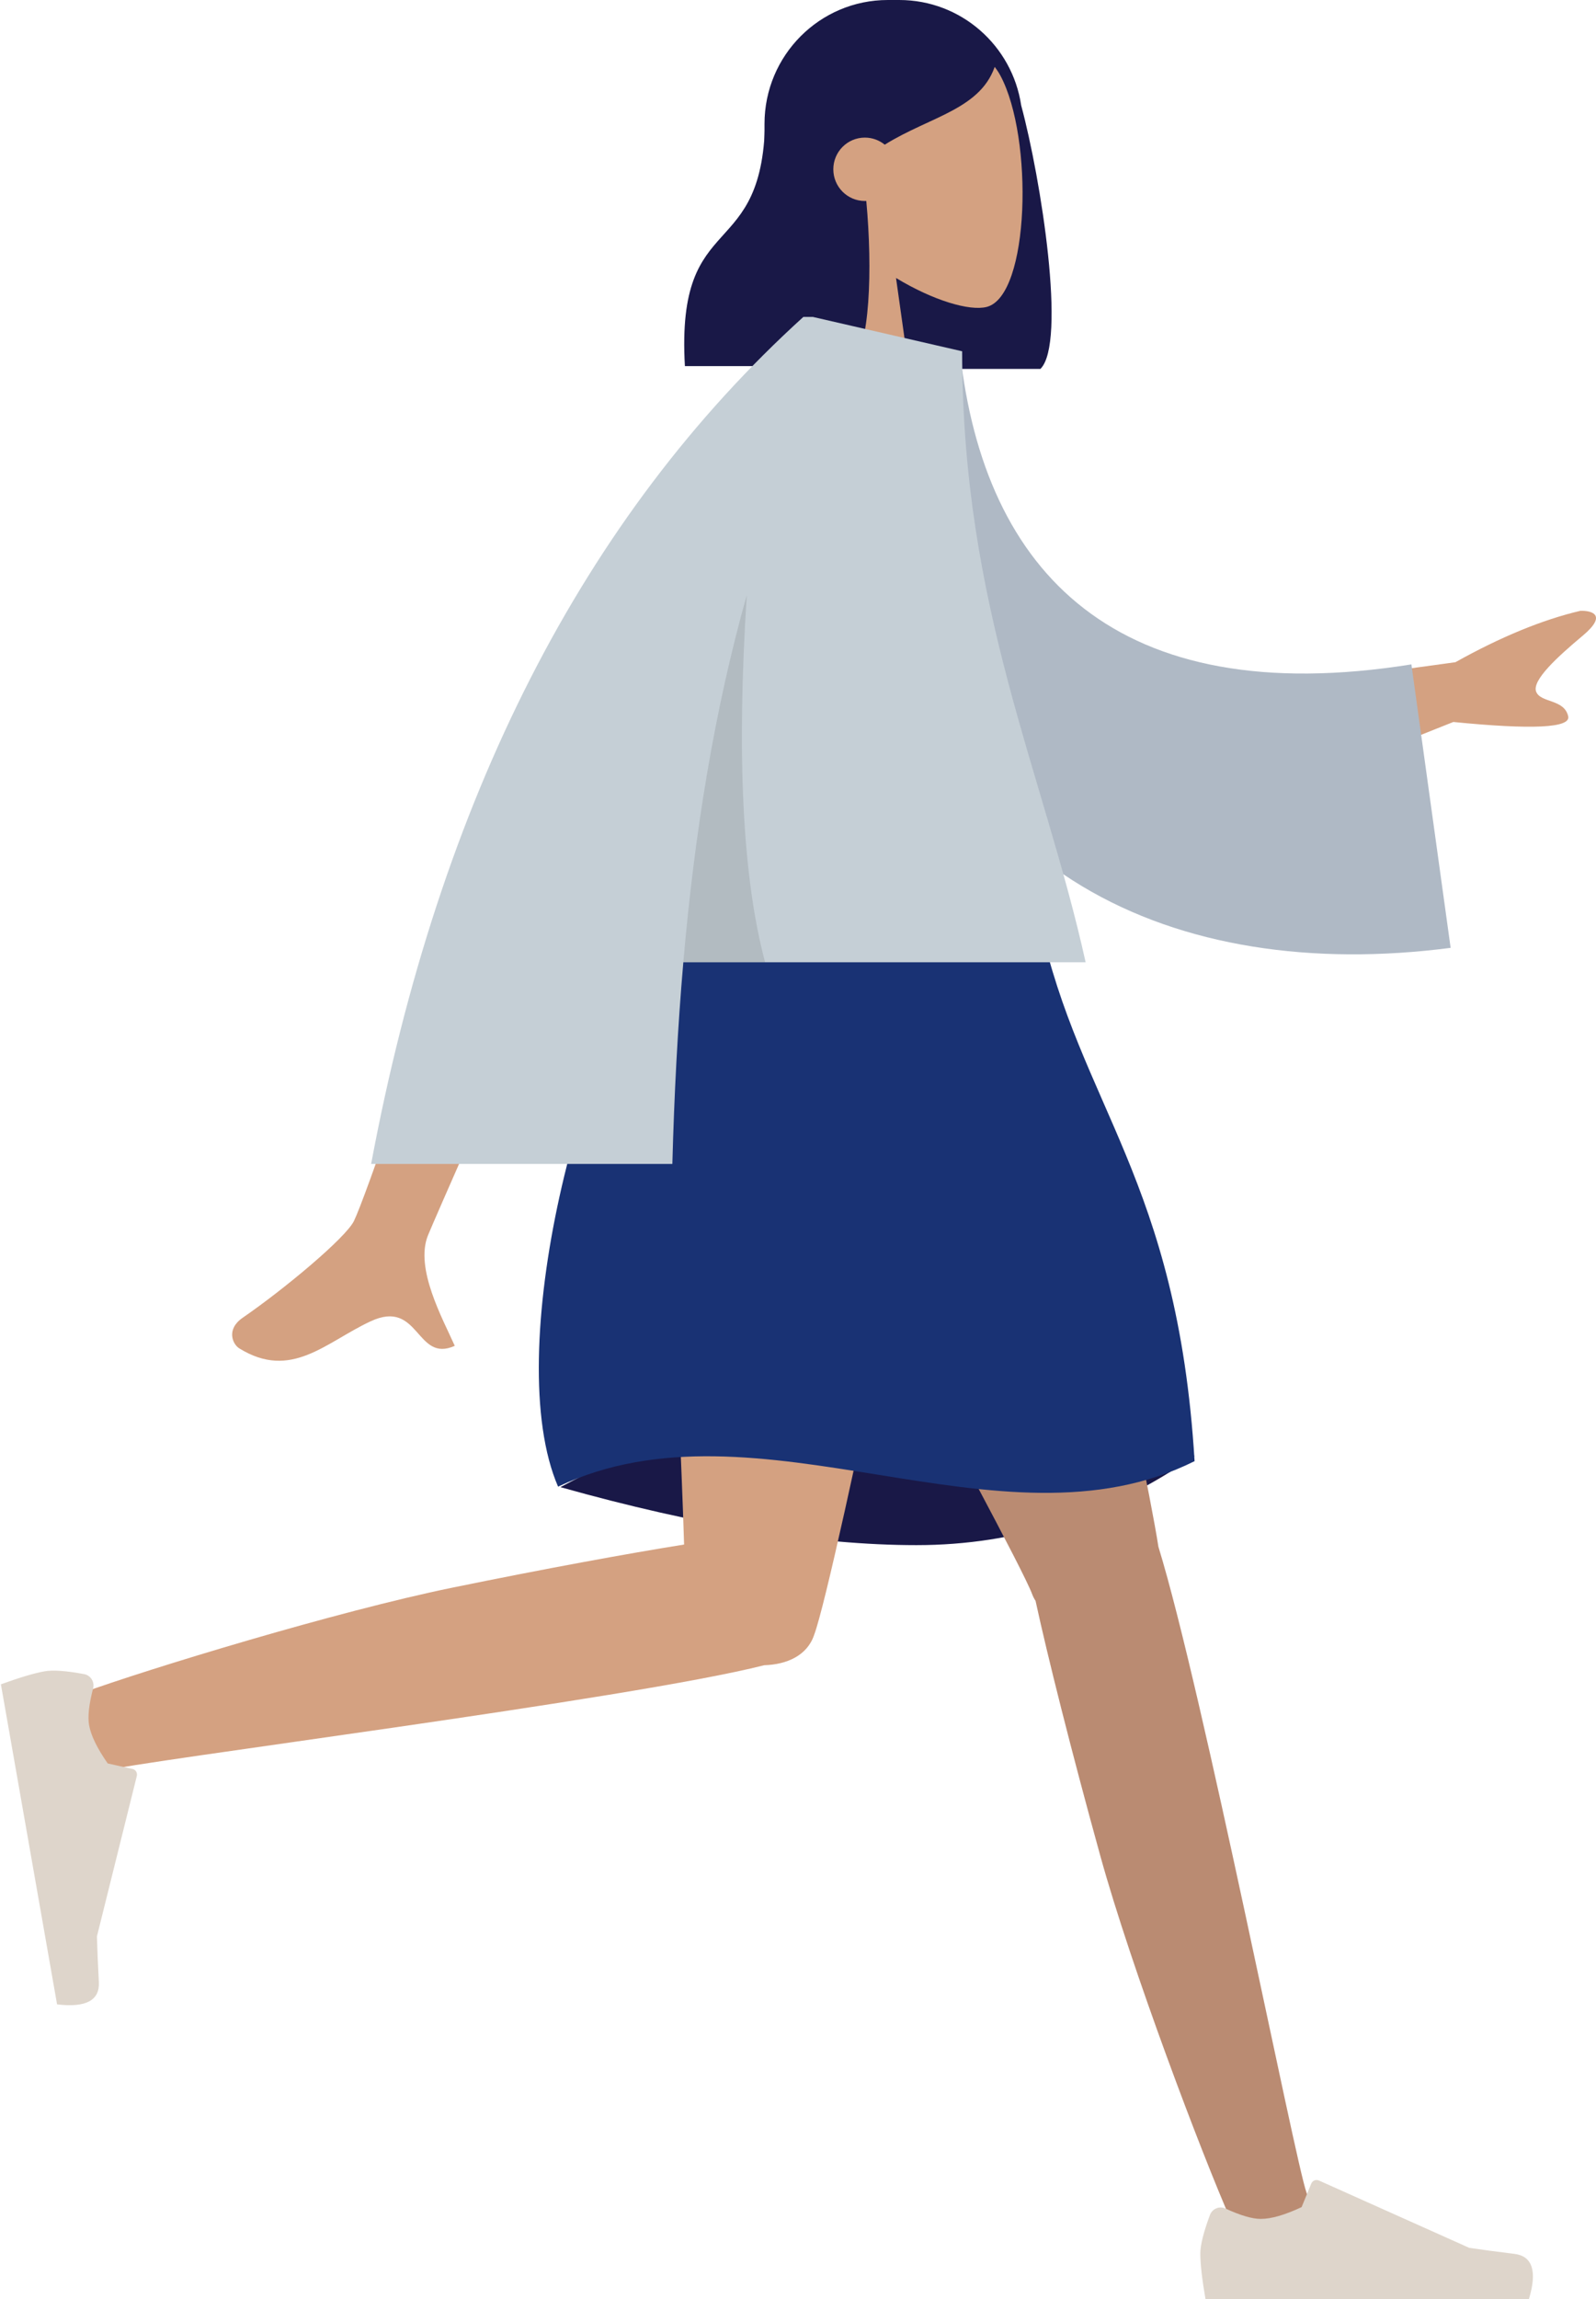<svg width="232" height="334" viewBox="0 0 232 334" fill="none" xmlns="http://www.w3.org/2000/svg">
<path fill-rule="evenodd" clip-rule="evenodd" d="M148.443 15.311C151.317 25.943 155.061 49.844 151.24 53.593H127.067C127.064 53.55 127.062 53.507 127.059 53.464C118.099 52.468 111.131 44.84 111.131 35.576V17.997C111.131 8.058 119.155 0 129.053 0H130.72C139.709 0 147.152 6.645 148.443 15.311Z" fill="#191847"/>
<path fill-rule="evenodd" clip-rule="evenodd" d="M120.519 32.22C116.678 27.692 114.078 22.143 114.513 15.926C115.764 -1.988 140.597 1.953 145.427 10.994C150.258 20.036 149.684 42.97 143.441 44.586C140.951 45.231 135.647 43.652 130.249 40.385L133.638 64.456H113.632L120.519 32.22Z" fill="#D4A181"/>
<path fill-rule="evenodd" clip-rule="evenodd" d="M125.927 29.193C126.849 39.136 126.48 50.491 123.733 53.186H99.559C98.212 29.686 111.229 38.786 111.229 16.66C112.041 15.864 112.808 15.076 113.566 14.396L113.54 13.745C117.726 5.14 123.036 0.837 129.471 0.837C139.124 0.837 142.171 5.347 144.765 9.177C142.825 15.861 135.297 16.852 128.608 21.019C127.82 20.375 126.814 19.99 125.719 19.99C123.187 19.99 121.134 22.051 121.134 24.594C121.134 27.137 123.187 29.198 125.719 29.198C125.789 29.198 125.858 29.196 125.927 29.193Z" fill="#191847"/>
<path fill-rule="evenodd" clip-rule="evenodd" d="M81.463 216.044C101.46 221.661 118.713 224.469 133.221 224.469C147.73 224.469 161.206 220.144 173.65 211.494C154.081 205.729 137.965 202.847 125.302 202.847C112.64 202.847 98.026 207.246 81.463 216.044Z" fill="#191847"/>
<path fill-rule="evenodd" clip-rule="evenodd" d="M150.532 232.564C150.34 232.273 150.177 231.957 150.048 231.614C147.375 224.515 104.561 147.935 100.295 133.935H148.498C151.741 144.58 166.337 211.382 168.391 224.71C174.873 245.734 188.217 313.822 189.92 318.539C191.713 323.501 181.629 328.67 178.942 322.57C174.667 312.863 164.48 286.005 159.944 269.606C155.691 254.231 152.229 240.4 150.532 232.564Z" fill="#BA8B72"/>
<path fill-rule="evenodd" clip-rule="evenodd" d="M111.096 241.914C91.522 246.882 19.925 255.864 15.012 257.272C9.958 258.721 5.526 248.259 11.773 245.993C21.714 242.387 49.105 234.056 65.712 230.656C79.069 227.921 91.258 225.689 99.442 224.383C98.749 201.298 95.579 145.9 97.657 133.935H140.307C138.315 145.408 121.476 229.127 118.347 237.507C117.354 240.499 114.39 241.821 111.096 241.914Z" fill="#D4A181"/>
<path fill-rule="evenodd" clip-rule="evenodd" d="M12.227 243.208C9.613 242.719 7.698 242.583 6.481 242.799C5 243.061 2.884 243.691 0.131 244.689C0.433 246.414 3.155 261.912 8.295 291.185C12.485 291.689 14.51 290.612 14.37 287.952C14.23 285.293 14.136 283.08 14.09 281.312L19.889 258.003C20 257.554 19.729 257.1 19.282 256.988C19.275 256.986 19.267 256.984 19.259 256.982L15.66 256.187C14.117 253.976 13.213 252.116 12.949 250.61C12.734 249.385 12.929 247.608 13.535 245.276C13.768 244.382 13.234 243.467 12.343 243.234C12.305 243.224 12.266 243.215 12.227 243.208Z" fill="#DED5CB"/>
<path fill-rule="evenodd" clip-rule="evenodd" d="M175.882 321.78C174.949 324.28 174.483 326.151 174.483 327.392C174.483 328.901 174.733 331.104 175.234 334C176.978 334 192.65 334 222.249 334C223.471 329.944 222.766 327.754 220.134 327.431C217.501 327.108 215.315 326.816 213.573 326.555L191.721 316.772C191.301 316.584 190.808 316.773 190.62 317.196C190.617 317.203 190.614 317.21 190.611 317.217L189.207 320.639C186.77 321.781 184.79 322.352 183.266 322.352C182.028 322.352 180.319 321.85 178.138 320.846C177.301 320.46 176.311 320.829 175.927 321.67C175.911 321.706 175.896 321.743 175.882 321.78Z" fill="#DED5CB"/>
<path fill-rule="evenodd" clip-rule="evenodd" d="M97.794 133.935C116.589 128.535 134.372 128.535 151.143 133.935C156.978 160.669 171.156 171.28 173.649 212.269C145.308 226.411 110.298 202.183 81.123 215.974C72.787 196.684 84.457 150.228 97.794 133.935Z" fill="#193274"/>
<path fill-rule="evenodd" clip-rule="evenodd" d="M178.651 100.711L211.563 96.203C218.147 92.525 224.203 90.036 229.733 88.734C231.289 88.688 233.765 89.256 230.077 92.344C226.389 95.431 222.647 98.846 223.304 100.494C223.961 102.141 227.391 101.528 227.959 104.063C228.338 105.752 222.772 106.027 211.261 104.886L184.556 115.518L178.651 100.711ZM75.263 108.361L93.516 108.43C73.501 153.661 63.065 177.343 62.207 179.477C60.278 184.277 64.36 191.588 66.106 195.517C60.42 198.072 61.026 188.611 53.855 191.961C47.309 195.019 42.33 200.561 34.767 195.875C33.837 195.298 32.818 193.129 35.28 191.434C41.413 187.211 50.252 179.819 51.446 177.386C53.074 174.069 61.013 151.06 75.263 108.361Z" fill="#D4A181"/>
<path fill-rule="evenodd" clip-rule="evenodd" d="M125.26 50.225L139.551 51.181C143.071 83.159 162.243 103.358 205.168 96.52L210.87 137.7C170.751 142.907 135.566 126.777 128.355 83.105C126.488 71.799 125.014 60.034 125.26 50.225Z" fill="#AFB9C5"/>
<path fill-rule="evenodd" clip-rule="evenodd" d="M118.209 46.053L139.862 51.033C139.862 88.434 151.726 112.296 157.811 139.794H99.331C98.507 149.296 98.001 159.062 97.737 169.092H53.949C63.872 116.074 84.815 75.056 116.779 46.04H118.197L118.209 46.053Z" fill="#C5CFD6"/>
<path fill-rule="evenodd" clip-rule="evenodd" d="M108.558 86.438C107.051 109.743 107.937 127.529 111.217 139.794H99.331C100.963 120.971 103.843 103.186 108.558 86.438Z" fill="black" fill-opacity="0.1"/>
</svg>

